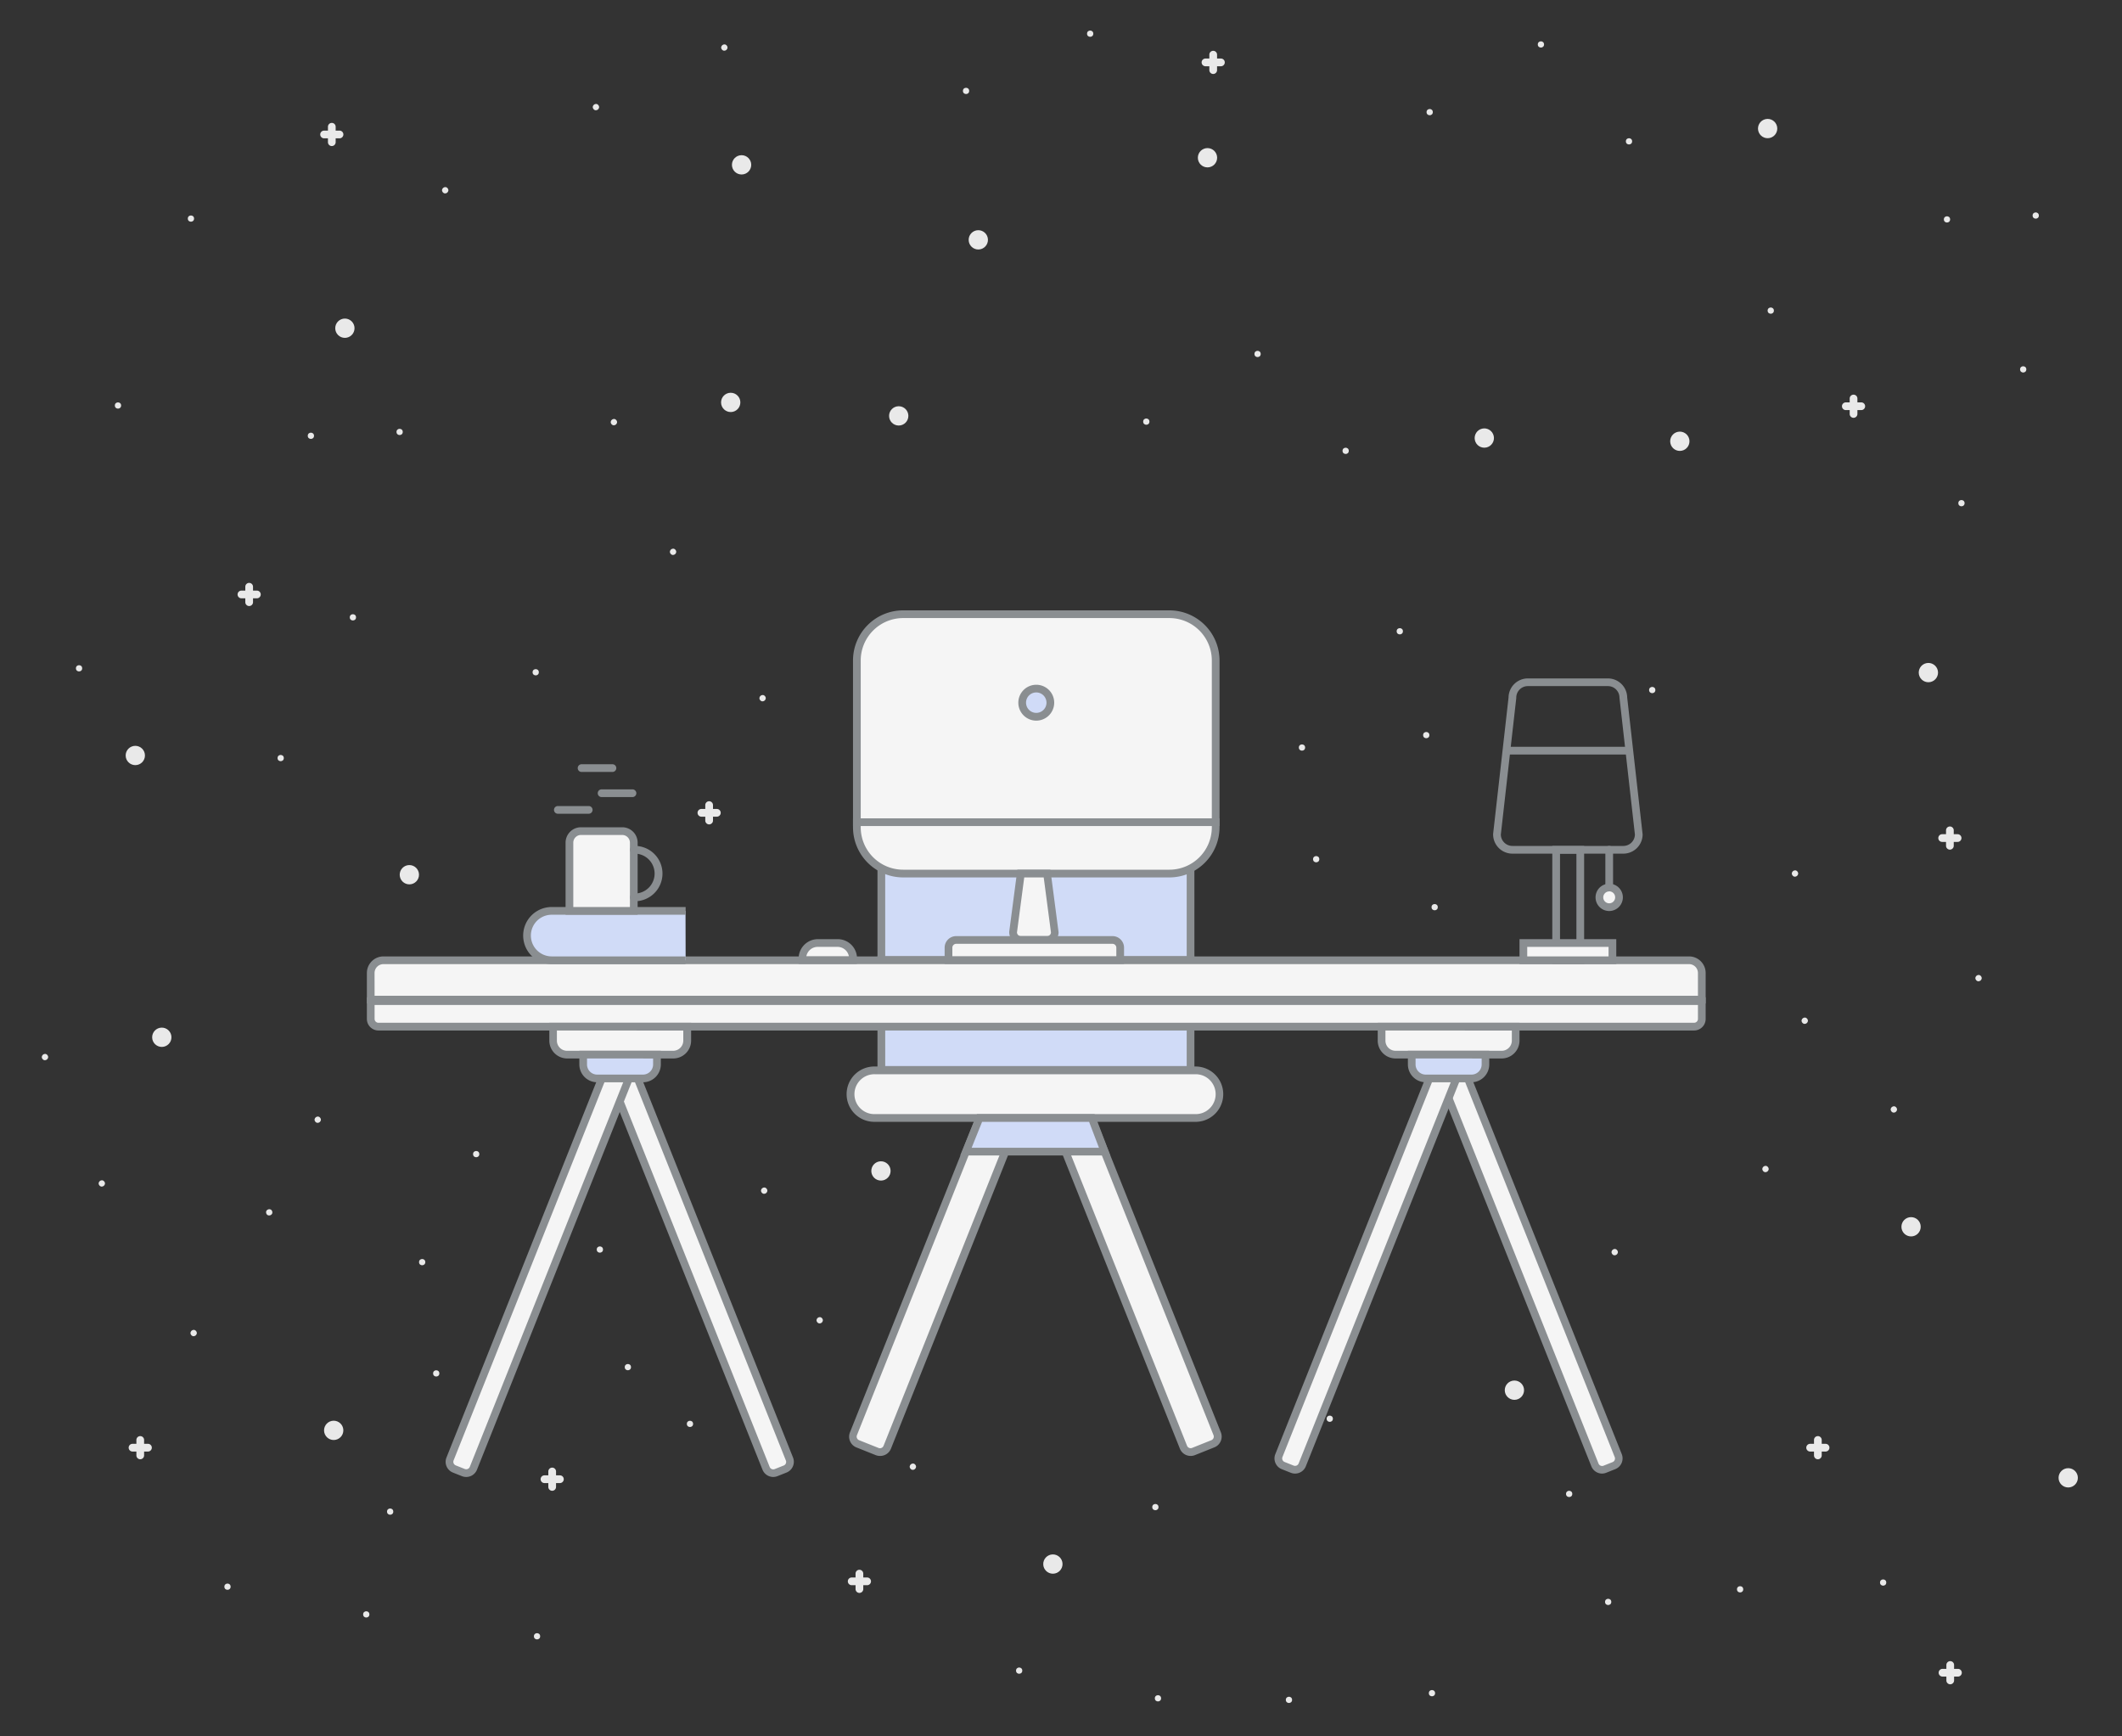 <svg id="Layer_1" data-name="Layer 1" xmlns="http://www.w3.org/2000/svg" viewBox="0 0 550 450"><rect x="0" y="0" width="550" height="450" fill="#333333" stroke="none"/><defs><style>.cls-1{fill:#e9e9e9;}.cls-2{fill:#d0dbf7;}.cls-3{fill:#8a8e91;}.cls-4{fill:#f5f5f5;}</style></defs><title>Login</title><circle class="cls-1" cx="392.52" cy="360.28" r="2.5"/><circle class="cls-1" cx="495.33" cy="317.93" r="2.5"/><circle class="cls-1" cx="536.06" cy="382.99" r="2.5"/><circle class="cls-1" cx="352.61" cy="331.87" r="0.81"/><circle class="cls-1" cx="406.71" cy="387.16" r="0.81"/><circle class="cls-1" cx="344.66" cy="367.68" r="0.81"/><circle class="cls-1" cx="416.82" cy="415.15" r="0.81"/><circle class="cls-1" cx="371.15" cy="438.8" r="0.81"/><circle class="cls-1" cx="490.87" cy="287.54" r="0.81" transform="translate(-73.72 357.34) rotate(-37.41)"/><circle class="cls-1" cx="467.78" cy="264.55" r="0.81" transform="translate(-64.51 338.58) rotate(-37.41)"/><circle class="cls-1" cx="465.24" cy="226.4" r="0.81" transform="translate(-41.84 329.19) rotate(-37.41)"/><circle class="cls-1" cx="512.82" cy="253.51" r="0.81" transform="translate(-48.53 363.67) rotate(-37.41)"/><circle class="cls-1" cx="457.6" cy="302.98" r="0.81" transform="translate(-89.94 340.3) rotate(-37.41)"/><circle class="cls-1" cx="418.52" cy="324.52" r="0.81" transform="translate(-111.07 320.99) rotate(-37.41)"/><path class="cls-1" d="M391.13,309.07h-1v-1a1,1,0,0,0-2,0v1h-1a1,1,0,0,0,0,2h1v1a1,1,0,1,0,2,0v-1h1a1,1,0,1,0,0-2Z"/><path class="cls-1" d="M507.48,432.5h-1v-1a1,1,0,0,0-2,0v1h-1a1,1,0,1,0,0,2h1v1a1,1,0,0,0,2,0v-1h1a1,1,0,0,0,0-2Z"/><circle class="cls-1" cx="86.51" cy="370.69" r="2.5" transform="translate(-8.02 1.96) rotate(-1.24)"/><circle class="cls-1" cx="41.95" cy="268.82" r="2.5" transform="translate(-5.82 0.97) rotate(-1.24)"/><circle class="cls-1" cx="106.11" cy="226.69" r="2.5" transform="translate(-4.89 2.35) rotate(-1.24)"/><circle class="cls-1" cx="58.98" cy="411.2" r="0.81" transform="translate(-8.9 1.38) rotate(-1.24)"/><circle class="cls-1" cx="113.08" cy="355.92" r="0.81" transform="translate(-7.69 2.54) rotate(-1.24)"/><circle class="cls-1" cx="109.44" cy="327.09" r="0.81" transform="translate(-7.07 2.45) rotate(-1.24)"/><circle class="cls-1" cx="94.95" cy="418.38" r="0.81" transform="translate(-9.05 2.16) rotate(-1.24)"/><circle class="cls-1" cx="101.14" cy="391.74" r="0.81" transform="translate(-8.47 2.29) rotate(-1.24)"/><circle class="cls-1" cx="162.76" cy="354.3" r="0.81" transform="translate(-7.65 3.61) rotate(-1.24)"/><circle class="cls-1" cx="178.85" cy="369" r="0.81" transform="translate(-7.96 3.97) rotate(-1.24)"/><circle class="cls-1" cx="155.5" cy="323.82" r="0.81" transform="translate(-6.99 3.45) rotate(-1.24)"/><circle class="cls-1" cx="139.21" cy="424.05" r="0.81" transform="translate(-9.16 3.12) rotate(-1.24)"/><circle class="cls-1" cx="11.66" cy="273.94" r="0.81" transform="translate(-168.54 67.29) rotate(-38.65)"/><circle class="cls-1" cx="27.82" cy="306.87" r="0.81" transform="matrix(0.78, -0.62, 0.62, 0.78, -185.57, 84.59)"/><circle class="cls-1" cx="50.2" cy="345.47" r="0.81" transform="translate(-204.78 107.02) rotate(-38.65)"/><path class="cls-1" d="M35.35,373.18l0,1-1,0a1,1,0,1,0,0,2l1,0,0,1a1,1,0,0,0,2,0l0-1,1,0a1,1,0,0,0,0-2l-1,0,0-1a1,1,0,0,0-2,0Z"/><path class="cls-1" d="M142.12,381.35l0,1-1,0a1,1,0,1,0,0,2l1,0,0,1a1,1,0,1,0,2,0l0-1,1,0a1,1,0,1,0,0-2l-1,0,0-1a1,1,0,0,0-2,0Z"/><circle class="cls-1" cx="233.97" cy="206.16" r="2.5" transform="translate(-4.42 5.12) rotate(-1.24)"/><circle class="cls-1" cx="189.4" cy="104.28" r="2.5" transform="translate(-2.22 4.13) rotate(-1.24)"/><circle class="cls-1" cx="253.57" cy="62.15" r="2.5" transform="translate(-1.29 5.51) rotate(-1.24)"/><circle class="cls-1" cx="260.54" cy="191.39" r="0.81" transform="translate(-4.09 5.7) rotate(-1.24)"/><circle class="cls-1" cx="242.4" cy="253.84" r="0.81" transform="translate(-5.45 5.32) rotate(-1.24)"/><circle class="cls-1" cx="262.03" cy="214.36" r="0.81" transform="translate(-4.59 5.73) rotate(-1.24)"/><circle class="cls-1" cx="286.66" cy="259.51" r="0.81" transform="translate(-5.56 6.28) rotate(-1.24)"/><circle class="cls-1" cx="159.12" cy="109.4" r="0.81" transform="translate(-33.48 123.34) rotate(-38.65)"/><circle class="cls-1" cx="175.27" cy="142.34" r="0.81" transform="matrix(0.78, -0.62, 0.62, 0.78, -50.51, 140.65)"/><circle class="cls-1" cx="197.66" cy="180.94" r="0.81" transform="translate(-69.72 163.08) rotate(-38.65)"/><path class="cls-1" d="M182.8,208.65l0,1-1,0a1,1,0,1,0,0,2l1,0,0,1a1,1,0,1,0,2,0l0-1,1,0a1,1,0,0,0,0-2l-1,0,0-1a1,1,0,0,0-2,0Z"/><path class="cls-1" d="M289.58,216.81l0,1-1,0a1,1,0,1,0,0,2l1,0,0,1a1,1,0,0,0,2,0l0-1,1,0a1,1,0,1,0,0-2l-1,0,0-1a1,1,0,1,0-2,0Z"/><circle class="cls-1" cx="272.92" cy="405.33" r="2.5" transform="translate(-8.73 6.01) rotate(-1.24)"/><circle class="cls-1" cx="228.35" cy="303.45" r="2.5" transform="translate(-6.53 5.02) rotate(-1.24)"/><circle class="cls-1" cx="292.51" cy="261.32" r="2.5" transform="translate(-5.6 6.41) rotate(-1.24)"/><circle class="cls-1" cx="264.18" cy="432.95" r="0.81" transform="translate(-9.33 5.83) rotate(-1.24)"/><circle class="cls-1" cx="299.48" cy="390.56" r="0.81" transform="translate(-8.4 6.59) rotate(-1.24)"/><circle class="cls-1" cx="300.15" cy="440.12" r="0.81" transform="translate(-9.47 6.61) rotate(-1.24)"/><circle class="cls-1" cx="334.1" cy="440.52" r="0.81" transform="translate(-9.47 7.35) rotate(-1.24)"/><circle class="cls-1" cx="198.07" cy="308.57" r="0.81" transform="translate(-149.34 191.29) rotate(-38.65)"/><circle class="cls-1" cx="214.22" cy="341.51" r="0.81" transform="matrix(0.78, -0.62, 0.62, 0.78, -166.37, 208.6)"/><circle class="cls-1" cx="236.61" cy="380.11" r="0.81" transform="translate(-185.58 231.03) rotate(-38.65)"/><path class="cls-1" d="M221.75,407.82l0,1-1,0a1,1,0,1,0,0,2l1,0,0,1a1,1,0,1,0,2,0l0-1,1,0a1,1,0,0,0,0-2l-1,0,0-1a1,1,0,1,0-2,0Z"/><path class="cls-1" d="M470.17,373.18l0,1-1,0a1,1,0,1,0,0,2l1,0,0,1a1,1,0,1,0,2,0l0-1,1,0a1,1,0,0,0,0-2l-1,0,0-1a1,1,0,0,0-2,0Z"/><rect class="cls-2" x="228.43" y="206.96" width="80.14" height="41.9"/><path class="cls-3" d="M309.58,249.86H227.43V206h82.14Zm-80.14-2h78.14V208H229.43Z"/><rect class="cls-4" x="220.7" y="277.4" width="95.61" height="12.33" rx="6.17" ry="6.17"/><path class="cls-3" d="M310.14,290.73H226.87a7.17,7.17,0,1,1,0-14.33h83.28a7.17,7.17,0,0,1,0,14.33Zm-83.28-12.33a5.17,5.17,0,1,0,0,10.33h83.28a5.17,5.17,0,0,0,0-10.33Z"/><rect class="cls-2" x="228.43" y="248.81" width="80.14" height="28.46"/><path class="cls-3" d="M309.58,278.27H227.43V247.81h82.14Zm-80.14-2h78.14V249.81H229.43Z"/><circle class="cls-1" cx="89.39" cy="85.06" r="2.5"/><circle class="cls-1" cx="192.21" cy="42.72" r="2.5"/><circle class="cls-1" cx="35.07" cy="195.79" r="2.5"/><circle class="cls-1" cx="232.94" cy="107.78" r="2.5"/><circle class="cls-1" cx="312.97" cy="40.88" r="2.5"/><circle class="cls-1" cx="458.15" cy="33.32" r="2.5" transform="translate(3.78 100.82) rotate(-12.61)"/><circle class="cls-1" cx="435.39" cy="114.36" r="2.5" transform="translate(-14.46 97.81) rotate(-12.61)"/><circle class="cls-1" cx="49.49" cy="56.65" r="0.81"/><circle class="cls-1" cx="103.58" cy="111.94" r="0.81"/><circle class="cls-1" cx="30.58" cy="105.09" r="0.81"/><circle class="cls-1" cx="80.58" cy="112.94" r="0.81"/><circle class="cls-1" cx="20.49" cy="173.2" r="0.81"/><circle class="cls-1" cx="91.47" cy="159.99" r="0.81"/><circle class="cls-1" cx="72.75" cy="196.46" r="0.81"/><circle class="cls-1" cx="138.85" cy="174.22" r="0.81"/><circle class="cls-1" cx="187.75" cy="12.33" r="0.81" transform="translate(31.12 116.59) rotate(-37.41)"/><circle class="cls-1" cx="154.47" cy="27.76" r="0.81" transform="translate(14.9 99.55) rotate(-37.41)"/><circle class="cls-1" cx="115.39" cy="49.31" r="0.81" transform="translate(-6.22 80.24) rotate(-37.41)"/><circle class="cls-1" cx="527.64" cy="55.86" r="0.81"/><circle class="cls-1" cx="504.64" cy="56.86" r="0.81"/><circle class="cls-1" cx="524.39" cy="95.73" r="0.81"/><circle class="cls-1" cx="458.96" cy="80.5" r="0.81"/><circle class="cls-1" cx="422.22" cy="36.63" r="0.81"/><circle class="cls-1" cx="399.39" cy="11.52" r="0.81"/><circle class="cls-1" cx="370.56" cy="29.06" r="0.81"/><circle class="cls-1" cx="250.39" cy="23.56" r="0.81"/><circle class="cls-1" cx="282.56" cy="8.73" r="0.81"/><circle class="cls-1" cx="508.39" cy="130.4" r="0.81"/><path class="cls-1" d="M88,33.85H87v-1a1,1,0,1,0-2,0v1h-1a1,1,0,0,0,0,2h1v1a1,1,0,1,0,2,0v-1h1a1,1,0,0,0,0-2Z"/><path class="cls-1" d="M482.42,104.28h-1v-1a1,1,0,0,0-2,0v1h-1a1,1,0,0,0,0,2h1v1a1,1,0,1,0,2,0v-1h1a1,1,0,0,0,0-2Z"/><path class="cls-1" d="M316.45,15.17h-1v-1a1,1,0,0,0-2,0v1h-1a1,1,0,0,0,0,2h1v1a1,1,0,1,0,2,0v-1h1a1,1,0,0,0,0-2Z"/><path class="cls-1" d="M66.58,153.06h-1v-1a1,1,0,0,0-2,0v1h-1a1,1,0,0,0,0,2h1v1a1,1,0,1,0,2,0v-1h1a1,1,0,1,0,0-2Z"/><path class="cls-4" d="M179.17,267.2h2.52a2,2,0,0,1,2,2V385.37a0,0,0,0,1,0,0h-6.52a0,0,0,0,1,0,0V269.2a2,2,0,0,1,2-2Z" transform="translate(468.95 562.45) rotate(158.24)"/><path class="cls-3" d="M200.42,382.77a3,3,0,0,1-2.79-1.89L154.2,272.06l7.91-3.16,43.43,108.82a3,3,0,0,1-1.67,3.9l-2.34.93A3,3,0,0,1,200.42,382.77ZM156.8,273.17l42.69,107a1,1,0,0,0,1.3.56h0l2.34-.93a1,1,0,0,0,.56-1.3L161,271.5Z"/><path class="cls-4" d="M96.09,259.45h345a0,0,0,0,1,0,0v4.61a2,2,0,0,1-2,2h-341a2,2,0,0,1-2-2v-4.61a0,0,0,0,1,0,0Z"/><path class="cls-3" d="M439.09,267.06h-341a3,3,0,0,1-3-3v-5.61h347v5.61A3,3,0,0,1,439.09,267.06Zm-342-6.61v3.61a1,1,0,0,0,1,1h341a1,1,0,0,0,1-1v-3.61Z"/><path class="cls-4" d="M99.39,248.86H437.78a3.31,3.31,0,0,1,3.31,3.31v6.89a0,0,0,0,1,0,0h-345a0,0,0,0,1,0,0v-6.89a3.31,3.31,0,0,1,3.31-3.31Z"/><path class="cls-3" d="M442.09,260.06h-347v-7.89a4.31,4.31,0,0,1,4.31-4.31H437.78a4.31,4.31,0,0,1,4.31,4.31Zm-345-2h343v-5.89a2.31,2.31,0,0,0-2.31-2.31H99.39a2.31,2.31,0,0,0-2.31,2.31Z"/><path class="cls-4" d="M137.57,267.2h6.52a0,0,0,0,1,0,0V383.37a2,2,0,0,1-2,2h-2.52a2,2,0,0,1-2-2V267.2a0,0,0,0,1,0,0Z" transform="translate(130.97 -28.96) rotate(21.76)"/><path class="cls-3" d="M120.84,382.77a3,3,0,0,1-1.11-.21l-2.34-.93a3,3,0,0,1-1.67-3.9L159.15,268.9l7.91,3.16-.37.93L123.63,380.88A3,3,0,0,1,120.84,382.77Zm-.37-2.07a1,1,0,0,0,1.3-.56l42.69-107-4.2-1.67-42.69,107a1,1,0,0,0,.56,1.3Z"/><path class="cls-4" d="M394,266.32h2.52a2,2,0,0,1,2,2V384.49a0,0,0,0,1,0,0H392a0,0,0,0,1,0,0V268.32A2,2,0,0,1,394,266.32Z" transform="translate(882.98 481.12) rotate(158.24)"/><path class="cls-3" d="M415.25,381.89a3,3,0,0,1-2.79-1.89L369,271.18l7.91-3.16,43.43,108.82a3,3,0,0,1-1.67,3.9l-2.34.93A3,3,0,0,1,415.25,381.89Zm.74-1.14h0ZM371.63,272.29l42.69,107a1,1,0,0,0,1.3.56l2.34-.93a1,1,0,0,0,.56-1.3l-42.69-107Z"/><path class="cls-4" d="M352.4,266.32h6.52a0,0,0,0,1,0,0V382.49a2,2,0,0,1-2,2H354.4a2,2,0,0,1-2-2V266.32A0,0,0,0,1,352.4,266.32Z" transform="translate(145.95 -108.65) rotate(21.76)"/><path class="cls-3" d="M335.67,381.89a3,3,0,0,1-1.11-.21l-2.34-.93a3,3,0,0,1-1.67-3.9L374,268l7.91,3.16-.37.93L338.46,380A3,3,0,0,1,335.67,381.89Zm-.37-2.07a1,1,0,0,0,1.3-.56l42.69-107-4.2-1.67-42.69,107a1,1,0,0,0,.56,1.3Z"/><path class="cls-4" d="M143.34,266.06h34.75a0,0,0,0,1,0,0v3.63a3.62,3.62,0,0,1-3.62,3.62H147a3.62,3.62,0,0,1-3.62-3.62v-3.63A0,0,0,0,1,143.34,266.06Z"/><path class="cls-3" d="M174.46,274.31H147a4.63,4.63,0,0,1-4.62-4.62v-4.62h36.75v4.63A4.63,4.63,0,0,1,174.46,274.31Zm-30.12-7.25v2.63a2.63,2.63,0,0,0,2.63,2.63h27.5a2.63,2.63,0,0,0,2.63-2.62v-2.62Z"/><path class="cls-2" d="M151.15,273.31h19.12a0,0,0,0,1,0,0v2.55a3.62,3.62,0,0,1-3.62,3.62H154.78a3.62,3.62,0,0,1-3.62-3.62v-2.55A0,0,0,0,1,151.15,273.31Z"/><path class="cls-3" d="M166.64,280.48H154.78a4.63,4.63,0,0,1-4.62-4.62v-3.55h21.12v3.55A4.63,4.63,0,0,1,166.64,280.48Zm-14.49-6.17v1.55a2.63,2.63,0,0,0,2.63,2.63h11.87a2.63,2.63,0,0,0,2.63-2.62v-1.55Z"/><path class="cls-4" d="M358.09,266.06h34.75a0,0,0,0,1,0,0v3.63a3.62,3.62,0,0,1-3.62,3.62h-27.5a3.62,3.62,0,0,1-3.62-3.62v-3.63A0,0,0,0,1,358.09,266.06Z"/><path class="cls-3" d="M389.21,274.31h-27.5a4.63,4.63,0,0,1-4.62-4.62v-4.62h36.75v4.63A4.63,4.63,0,0,1,389.21,274.31Zm-30.12-7.25v2.63a2.63,2.63,0,0,0,2.63,2.63h27.5a2.63,2.63,0,0,0,2.63-2.62v-2.62Z"/><path class="cls-2" d="M365.9,273.31H385a0,0,0,0,1,0,0v2.55a3.62,3.62,0,0,1-3.62,3.62H369.53a3.62,3.62,0,0,1-3.62-3.62v-2.55A0,0,0,0,1,365.9,273.31Z"/><path class="cls-3" d="M381.39,280.48H369.53a4.63,4.63,0,0,1-4.62-4.62v-3.55H386v3.55A4.63,4.63,0,0,1,381.39,280.48Zm-14.49-6.17v1.55a2.63,2.63,0,0,0,2.63,2.63h11.87a2.63,2.63,0,0,0,2.63-2.62v-1.55Z"/><path class="cls-4" d="M234.09,159.18h69a12,12,0,0,1,12,12v41.91a0,0,0,0,1,0,0h-93a0,0,0,0,1,0,0V171.18A12,12,0,0,1,234.09,159.18Z"/><path class="cls-3" d="M316.09,214.09h-95V171.18a13,13,0,0,1,13-13h69a13,13,0,0,1,13,13Zm-93-2h91V171.18a11,11,0,0,0-11-11h-69a11,11,0,0,0-11,11Z"/><circle class="cls-2" cx="268.59" cy="182.1" r="3.65"/><path class="cls-3" d="M268.59,186.76a4.65,4.65,0,1,1,4.65-4.65A4.66,4.66,0,0,1,268.59,186.76Zm0-7.31a2.65,2.65,0,1,0,2.65,2.65A2.66,2.66,0,0,0,268.59,179.45Z"/><path class="cls-2" d="M177.68,236.06H143a6.42,6.42,0,0,0-6.4,6.4h0a6.42,6.42,0,0,0,6.4,6.4h34.71"/><path class="cls-3" d="M177.68,249.86H143a7.4,7.4,0,0,1,0-14.8h34.71v2H143a5.4,5.4,0,0,0,0,10.8h34.71Z"/><path class="cls-4" d="M150.59,215.39h10.68a3,3,0,0,1,3,3v17.67a0,0,0,0,1,0,0H147.59a0,0,0,0,1,0,0V218.39A3,3,0,0,1,150.59,215.39Z"/><path class="cls-3" d="M165.27,237.06H146.59V218.39a4,4,0,0,1,4-4h10.68a4,4,0,0,1,4,4Zm-16.68-2h14.68V218.39a2,2,0,0,0-2-2H150.59a2,2,0,0,0-2,2Z"/><path class="cls-3" d="M164.27,233.56a1,1,0,0,1,0-2,5.17,5.17,0,1,0,0-10.33,1,1,0,0,1,0-2,7.17,7.17,0,1,1,0,14.33Z"/><path class="cls-3" d="M152.59,210.89h-8a1,1,0,1,1,0-2h8a1,1,0,0,1,0,2Z"/><path class="cls-3" d="M163.93,206.57h-8a1,1,0,0,1,0-2h8a1,1,0,0,1,0,2Z"/><path class="cls-3" d="M158.74,200.06h-8a1,1,0,0,1,0-2h8a1,1,0,0,1,0,2Z"/><path class="cls-3" d="M410.59,249.86h-8.25V219.23h8.25Zm-6.25-2h4.25V221.23h-4.25Z"/><path class="cls-3" d="M420.73,221.23H392a5,5,0,0,1-5-5v-.11l4-35.36a5,5,0,0,1,5-4.94h20.75a5,5,0,0,1,5,4.94l4,35.48A5,5,0,0,1,420.73,221.23ZM389,216.28a3,3,0,0,0,3,2.95h28.75a3,3,0,0,0,3-2.95l-4-35.47a3,3,0,0,0-3-3H396a3,3,0,0,0-3,3v.11Zm32.75-35.47h0Z"/><path class="cls-3" d="M417.09,233.56a1,1,0,0,1-1-1V220.23a1,1,0,0,1,2,0v12.33A1,1,0,0,1,417.09,233.56Z"/><rect class="cls-4" x="394.84" y="244.4" width="23.08" height="4.47"/><path class="cls-3" d="M418.92,249.86H393.84v-6.47h25.08Zm-23.08-2h21.08v-2.47H395.84Z"/><circle class="cls-4" cx="417.09" cy="232.56" r="2.54"/><path class="cls-3" d="M417.09,236.1a3.54,3.54,0,1,1,3.54-3.54A3.55,3.55,0,0,1,417.09,236.1Zm0-5.08a1.54,1.54,0,1,0,1.54,1.54A1.54,1.54,0,0,0,417.09,231Z"/><path class="cls-4" d="M222.09,213.08h93a0,0,0,0,1,0,0v1.31a12,12,0,0,1-12,12h-69a12,12,0,0,1-12-12v-1.31A0,0,0,0,1,222.09,213.08Z"/><path class="cls-3" d="M303.09,227.39h-69a13,13,0,0,1-13-13v-2.31h95v2.31A13,13,0,0,1,303.09,227.39Zm-80-13.31v.31a11,11,0,0,0,11,11h69a11,11,0,0,0,11-11v-.31Z"/><path class="cls-4" d="M271.39,243.6h-6.81a2,2,0,0,1-2-2l2-15.21h6.81l2,15.21A2,2,0,0,1,271.39,243.6Z"/><path class="cls-3" d="M271.39,244.6h-6.81a3,3,0,0,1-3-3v-.13l2.11-16.08h8.56l2.12,16.21A3,3,0,0,1,271.39,244.6Zm-7.8-2.95a1,1,0,0,0,1,.95h6.81a1,1,0,0,0,1-.95l-1.88-14.26h-5.05Z"/><path class="cls-4" d="M247.84,243.6h40.5a2,2,0,0,1,2,2v3.21a0,0,0,0,1,0,0h-44.5a0,0,0,0,1,0,0V245.6A2,2,0,0,1,247.84,243.6Z"/><path class="cls-3" d="M291.34,249.81h-46.5V245.6a3,3,0,0,1,3-3h40.5a3,3,0,0,1,3,3Zm-44.5-2h42.5V245.6a1,1,0,0,0-1-1h-40.5a1,1,0,0,0-1,1Z"/><path class="cls-4" d="M236.72,288.69h9.43a0,0,0,0,1,0,0v87.68a2,2,0,0,1-2,2h-5.43a2,2,0,0,1-2-2V288.69A0,0,0,0,1,236.72,288.69Z" transform="translate(140.82 -65.73) rotate(21.76)"/><path class="cls-3" d="M228.08,377.32a3,3,0,0,1-1.11-.21l-5-2a3,3,0,0,1-1.67-3.9l32.87-82.36,10.62,4.24-32.87,82.36A3,3,0,0,1,228.08,377.32Zm-.37-2.07a1,1,0,0,0,1.3-.56l32.13-80.5-6.9-2.75-32.13,80.5a1,1,0,0,0,.56,1.3Z"/><path class="cls-4" d="M292.52,288.69H298a2,2,0,0,1,2,2v87.68a0,0,0,0,1,0,0h-9.43a0,0,0,0,1,0,0V290.69A2,2,0,0,1,292.52,288.69Z" transform="translate(693.07 533.86) rotate(158.24)"/><path class="cls-3" d="M308.6,377.32a3,3,0,0,1-2.79-1.89l-32.87-82.36,10.62-4.24,32.87,82.36a3,3,0,0,1-1.67,3.9l-5,2A3,3,0,0,1,308.6,377.32Zm.74-1.14h0Zm-33.8-82,32.13,80.5a1,1,0,0,0,1.3.56l5-2a1,1,0,0,0,.56-1.3l-32.13-80.5Z"/><path class="cls-4" d="M212,244.4h5.13a4,4,0,0,1,4,4v.42a0,0,0,0,1,0,0H208a0,0,0,0,1,0,0v-.42A4,4,0,0,1,212,244.4Z"/><path class="cls-3" d="M222.09,249.81H207v-1.42a5,5,0,0,1,5-5h5.13a5,5,0,0,1,5,5Zm-13.07-2h11a3,3,0,0,0-2.94-2.42H212A3,3,0,0,0,209,247.81Z"/><polygon class="cls-2" points="286.32 298.45 250.36 298.45 253.88 289.73 283 289.73 286.32 298.45"/><path class="cls-3" d="M287.77,299.45H248.88l4.33-10.72h30.49Zm-35.93-2h33l-2.56-6.72H254.55Z"/><rect class="cls-3" x="390.43" y="193.54" width="31.84" height="2"/><circle class="cls-1" cx="384.71" cy="113.53" r="2.5" transform="translate(-15.5 86.72) rotate(-12.61)"/><circle class="cls-1" cx="348.78" cy="116.84" r="0.81"/><circle class="cls-1" cx="325.95" cy="91.73" r="0.81"/><circle class="cls-1" cx="297.11" cy="109.27" r="0.81"/><circle class="cls-1" cx="499.82" cy="174.31" r="2.5" transform="translate(-26 113.32) rotate(-12.61)"/><circle class="cls-1" cx="428.24" cy="178.83" r="0.81"/><circle class="cls-1" cx="362.81" cy="163.6" r="0.81"/><circle class="cls-1" cx="337.46" cy="193.73" r="0.81"/><circle class="cls-1" cx="369.67" cy="190.51" r="0.81"/><circle class="cls-1" cx="341.14" cy="222.67" r="0.81"/><circle class="cls-1" cx="371.85" cy="235.1" r="0.81"/><path class="cls-1" d="M507.39,216.19h-1v-1a1,1,0,1,0-2,0v1h-1a1,1,0,0,0,0,2h1v1a1,1,0,1,0,2,0v-1h1a1,1,0,0,0,0-2Z"/><circle class="cls-1" cx="488.09" cy="410.13" r="0.81"/><circle class="cls-1" cx="451.04" cy="411.86" r="0.81" transform="translate(-8.83 9.88) rotate(-1.24)"/><circle class="cls-1" cx="83.76" cy="290.08" r="0.81" transform="matrix(0.78, -0.62, 0.62, 0.78, -162.83, 115.85)"/><circle class="cls-1" cx="69.8" cy="314.18" r="0.81" transform="translate(-88.29 33.84) rotate(-16.89)"/><circle class="cls-1" cx="123.44" cy="299.09" r="0.81" transform="translate(-6.46 2.75) rotate(-1.24)"/></svg>